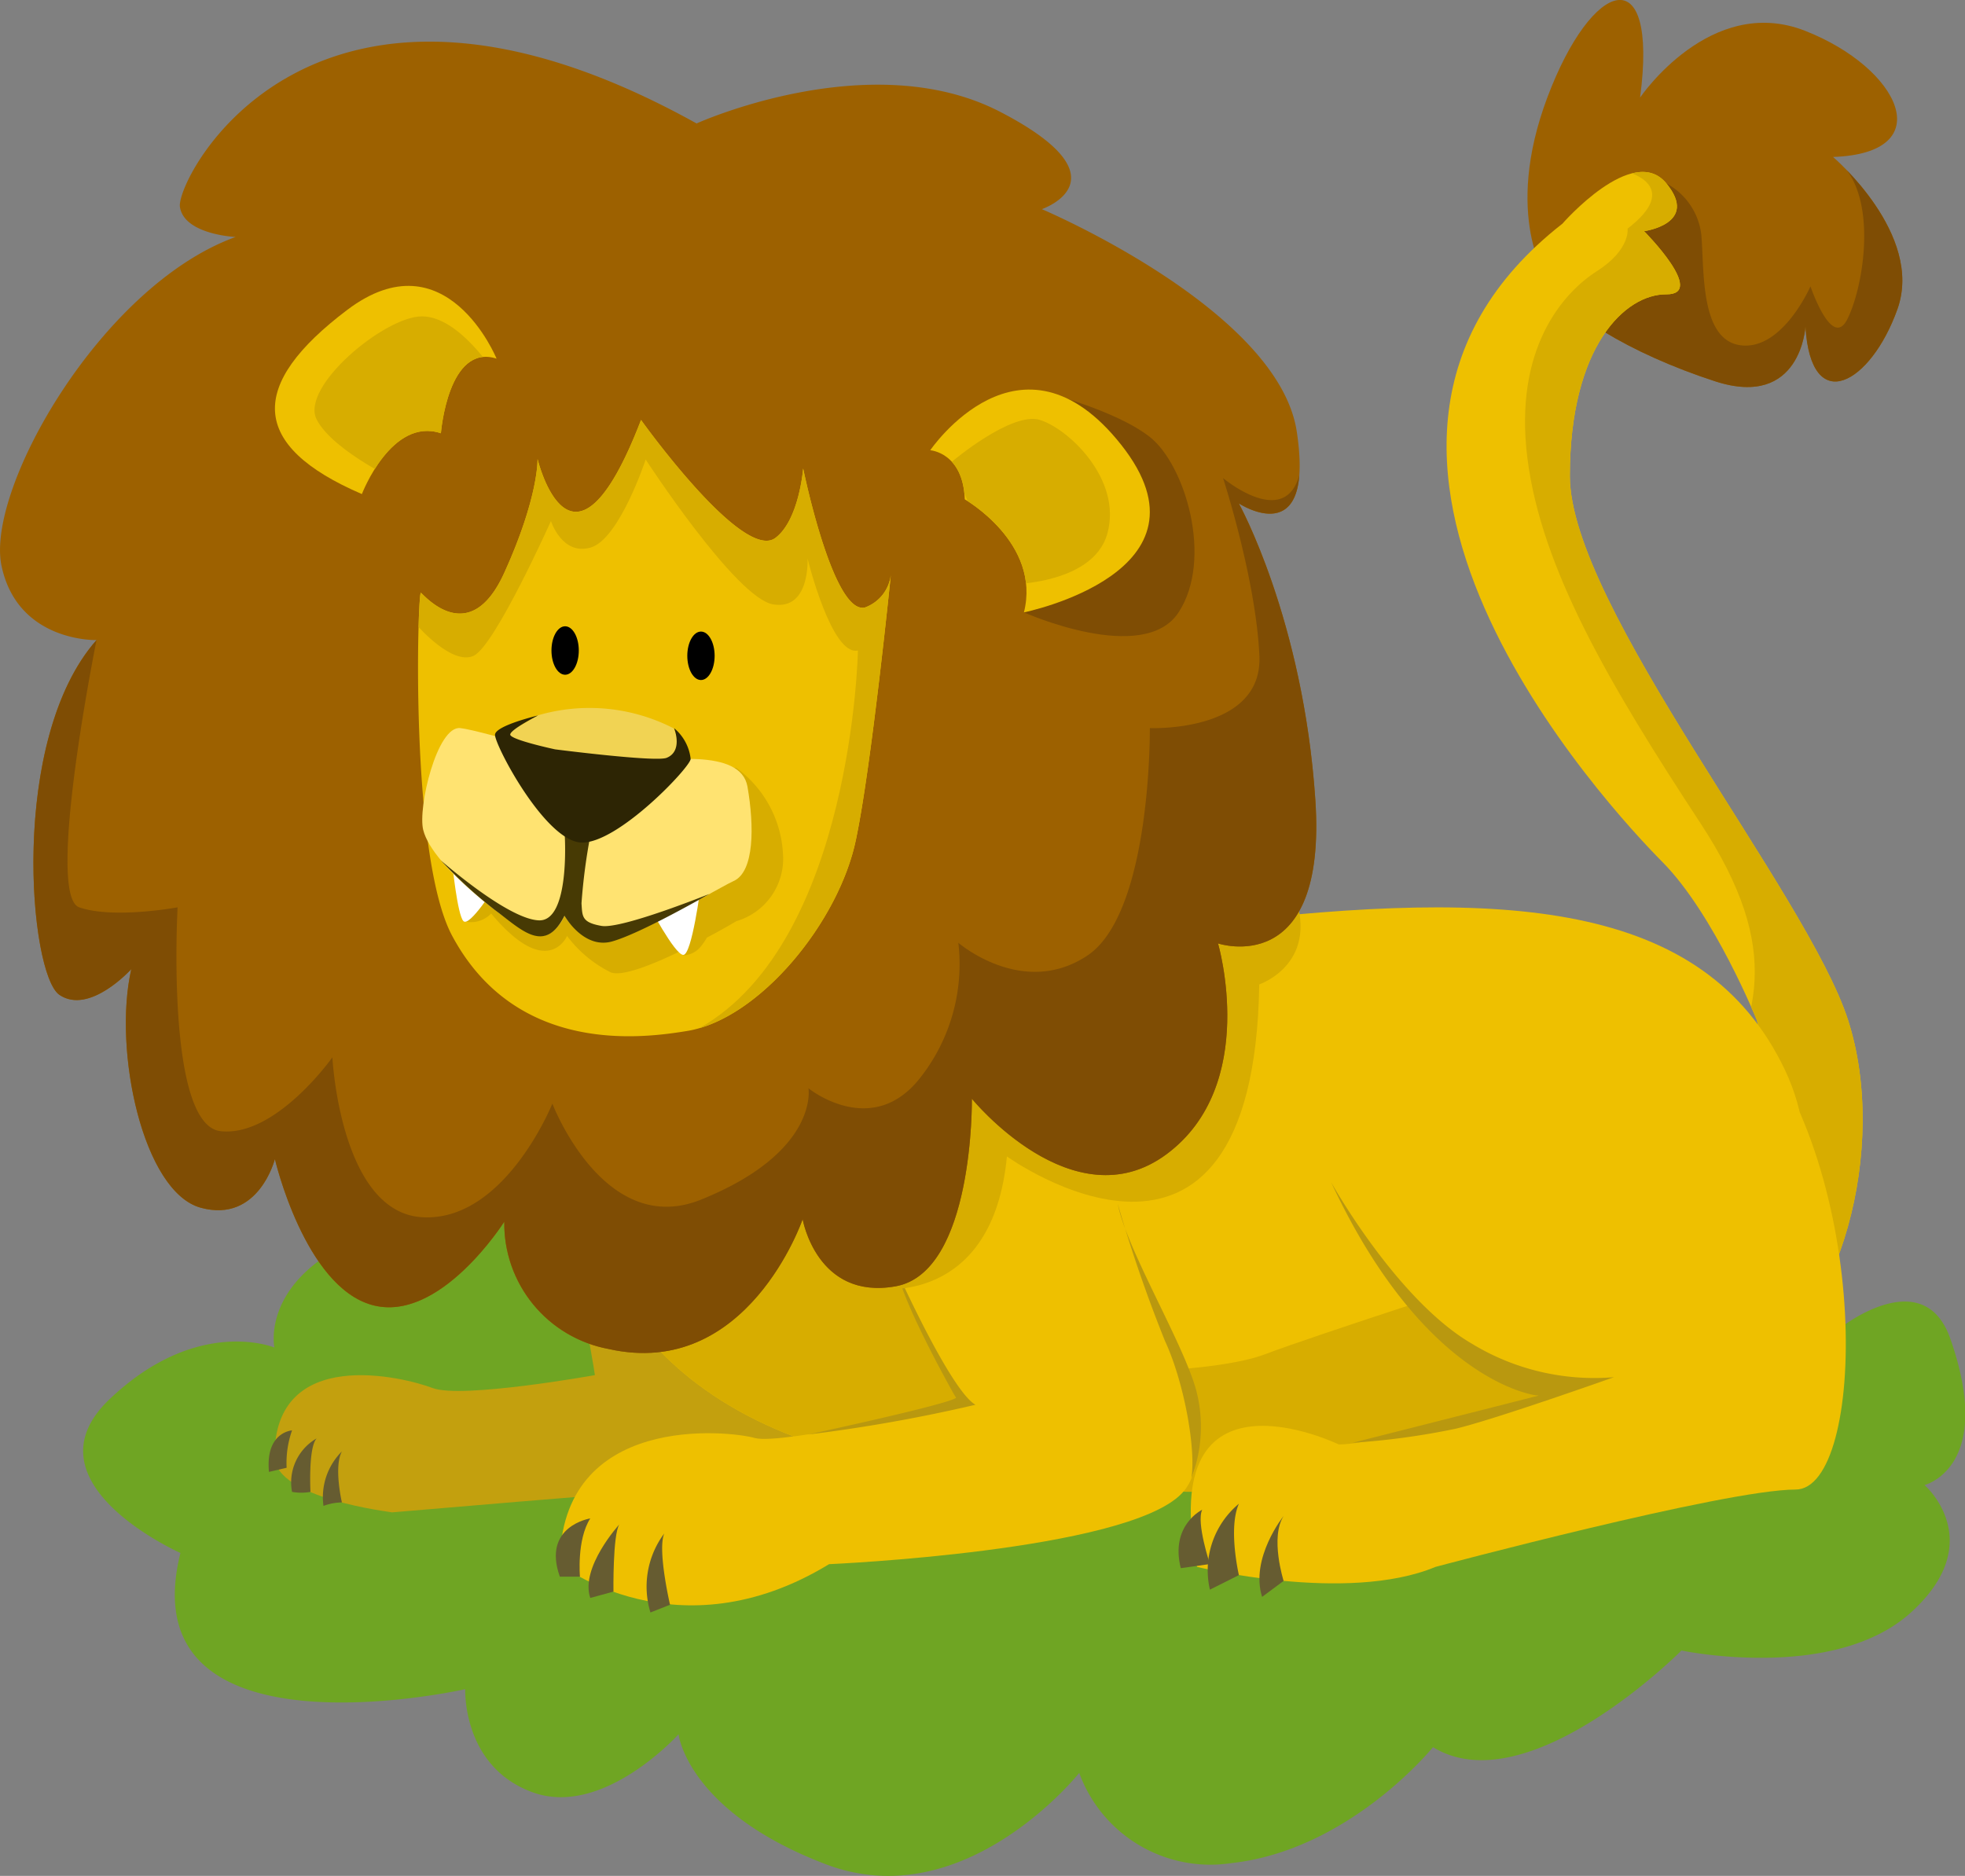 <svg xmlns="http://www.w3.org/2000/svg" xmlns:xlink="http://www.w3.org/1999/xlink" width="152.47" height="145.57" viewBox="0 0 152.47 145.57">
  <rect x="0" y="0" width="152.47" height="145.57" fill="#808080" stroke="none"/>
  <defs>
    <style>
      .cls-1 {
        fill: #9d6100;
      }

      .cls-2 {
        fill: #eec000;
      }

      .cls-3 {
        fill: #6fa523;
      }

      .cls-4 {
        clip-path: url(#clip-path);
      }

      .cls-5 {
        fill: #7f4d04;
      }

      .cls-6 {
        clip-path: url(#clip-path-2);
      }

      .cls-7 {
        fill: #d7ad00;
      }

      .cls-8 {
        fill: #c3a00e;
      }

      .cls-9 {
        fill: #665c31;
      }

      .cls-10 {
        clip-path: url(#clip-path-3);
      }

      .cls-11 {
        fill: #b9980f;
      }

      .cls-12 {
        clip-path: url(#clip-path-4);
      }

      .cls-13 {
        clip-path: url(#clip-path-5);
      }

      .cls-14 {
        clip-path: url(#clip-path-6);
      }

      .cls-15 {
        fill: #fff;
      }

      .cls-16 {
        fill: #ffe371;
      }

      .cls-17 {
        fill: #473a04;
      }

      .cls-18 {
        fill: #f1d353;
      }

      .cls-19 {
        fill: #2d2504;
      }

      .cls-20 {
        clip-path: url(#clip-path-7);
      }
    </style>
    <clipPath id="clip-path">
      <path class="cls-1" d="M120.06,21.68s-3.46-4.89,0-14.11,8.64-10.94,7.2,0c0,0,5.45-8.06,12.8-5.18s10.52,9.5,2.17,9.79c0,0,7.06,6,5,11.8s-6.72,8.45-7.14,1.35c0,0-.34,6.42-7,4.26S121.09,24.12,120.06,21.68Z"/>
    </clipPath>
    <clipPath id="clip-path-2">
      <path class="cls-2" d="M136.32,79.17S133,70.94,129,66.9s-30.23-32-7.77-49.54c0,0,5.47-6.28,8.06-3.14s-1.72,3.72-1.72,3.72,4.89,4.92,1.72,4.9-7.48,4-7.48,14.1,18.42,32.36,21.59,42.23-.63,23.72-7.77,27.45-2.21-3.51-.29-6.5S138.18,86.57,136.32,79.17Z"/>
    </clipPath>
    <clipPath id="clip-path-3">
      <path class="cls-2" d="M45,91.76s.43,16,21.33,21.19,50.85,2,57.47,0,21-16.7,14.69-29.94-21.85-14-44-11.41S33.2,68.43,45,91.76Z"/>
    </clipPath>
    <clipPath id="clip-path-4">
      <path class="cls-1" d="M54.05,9.58s13.49-6.12,23.56-.9,3.23,7.55,3.23,7.55S99.18,24,100.62,33.49s-4.5,5.57-4.5,5.57,5,9,5.94,23-7.55,11.15-7.55,11.15,3.23,11-4,16.36-15.1-4.31-15.1-4.31.18,13.48-5.93,14.56-7.2-5.21-7.2-5.21S58,107.11,47.22,104.68a9.9,9.9,0,0,1-8.09-9.88s-5,7.91-10.25,6.47-7.55-11.33-7.55-11.33-1.26,5-5.75,3.78S8.75,81.49,10.19,75.2c0,0-3.24,3.59-5.58,2S.66,57.4,7.49,49.67c0,0-6.11.18-7.37-5.75S7.85,22.16,18.28,18.39c0,0-4-.18-4.32-2.34S24.21-7,54.05,9.58Z"/>
    </clipPath>
    <clipPath id="clip-path-5">
      <path class="cls-2" d="M28.08,38.34s2.29-6,6.13-4.72c0,0,.55-7,4.32-5.79,0,0-3.91-9.58-11.59-3.78S19.31,34.57,28.08,38.34Z"/>
    </clipPath>
    <clipPath id="clip-path-6">
      <path class="cls-2" d="M49.74,32.59s7.89,11.06,10.43,9.15c1.84-1.39,2.15-5.38,2.15-5.38s2.32,11.39,4.8,10.78a3.08,3.08,0,0,0,2-2.5s-1.5,14.82-2.7,20.49C65.11,71.53,58.93,79.07,53.34,80c-3.25.53-13.22,2-18.25-7.37C31.77,66.47,32.4,45.81,32.66,46s3.78,4.38,6.47-1.55,2.58-8.83,2.58-8.83S44.35,46.61,49.74,32.59Z"/>
    </clipPath>
    <clipPath id="clip-path-7">
      <path class="cls-2" d="M72.18,34.94s2.55.17,2.68,3.81c0,0,5.94,3.38,4.59,8.77,0,0,15.37-3.11,7.55-13S72.18,34.94,72.18,34.94Z"/>
    </clipPath>
  </defs>
  <title>Asset 13animals1</title>
  <g id="Layer_2" data-name="Layer 2">
    <g id="Objects">
      <g>
        <path class="cls-3" d="M14,120.51s-12.31-5.46-5.49-11.94,12.78-4,12.78-4S19.67,97,34,94.29s18.63,5.3,18.63,5.3,3.87-9.34,12.76-8.7S73.16,99,73.16,99s11.56-9.21,17.1-6.82a37.68,37.68,0,0,1,8.63,5s0-12.2,10.94-11.65S119,96.25,119,96.25s9.88-11.81,17.28-8.32c8.05,3.8,6.55,15.09,6.55,15.09s6.42-5.07,8.5.86c3.5,10-2,11.36-2,11.36s5,4.34-1,9.84-17.86,3-17.86,3-11.92,12-19.28,7.5c0,0-6.47,8-15.66,9a10.83,10.83,0,0,1-11.79-7s-8.89,11.18-19.65,7.09-11.44-10.09-11.44-10.09-5.85,6.5-11.33,4.5-5.22-8-5.22-8S9.9,137,14,120.51Z"/>
        <g>
          <g>
            <g>
              <path class="cls-1" d="M120.06,21.68s-3.46-4.89,0-14.11,8.64-10.94,7.2,0c0,0,5.45-8.06,12.8-5.18s10.52,9.5,2.17,9.79c0,0,7.06,6,5,11.8s-6.72,8.45-7.14,1.35c0,0-.34,6.42-7,4.26S121.09,24.12,120.06,21.68Z"/>
              <g class="cls-4">
                <path class="cls-5" d="M129.27,14.22a5.2,5.2,0,0,1,2.74,4c.24,2.74-.12,8.22,3.1,8.58s5.37-4.58,5.37-4.58,1.66,4.94,2.86,2.55,2.18-8.36.08-11.39,6.23,3.53,7.07,6.15-8.23,13.33-12.4,13.1-9.17,1.1-12.87-2.24-7.31-2.76-6.7-4.78S125.46,13.72,129.27,14.22Z"/>
              </g>
            </g>
            <g>
              <path class="cls-2" d="M136.32,79.17S133,70.94,129,66.9s-30.23-32-7.77-49.54c0,0,5.47-6.28,8.06-3.14s-1.72,3.72-1.72,3.72,4.89,4.92,1.72,4.9-7.48,4-7.48,14.1,18.42,32.36,21.59,42.23-.63,23.72-7.77,27.45-2.21-3.51-.29-6.5S138.18,86.57,136.32,79.17Z"/>
              <g class="cls-6">
                <path class="cls-7" d="M126.29,13.34s4.29,1.1,0,4.4c0,0,.24,1.63-2.38,3.3s-6.48,6-5.39,14.55,6.35,17.51,13.41,28.27c6.57,10,4.39,15.31.8,21.9-1.23,2.25-.72,16.45-2.38,19.37s7.16,7.17,7.28,6.49,3.4-3.12,6.88-11.93S150.61,83,143,73.21,127.72,51.07,125.58,42s1-13.91,2.78-15.66,6.51-6.31,2.22-7.47C130.58,18.89,133,10.41,126.29,13.34Z"/>
              </g>
            </g>
          </g>
          <g>
            <path class="cls-8" d="M21.3,113c0-8.62,10-6.15,12.26-5.29s12.6-1,12.6-1c-.36-2.6-4.58-24.62-4.58-24.62,13.37-.66,23.2,22.54,24.7,23.69s-1.57,6-2.65,8.35-7.2,1.15-14.21,1.67c-4.4.32-13.13,1.06-19,1.56C30.41,117.33,21.31,116.31,21.3,113Z"/>
            <path class="cls-9" d="M22.66,111s-2.08.12-1.79,3.22l1.37-.32A7.59,7.59,0,0,1,22.66,111Z"/>
            <path class="cls-9" d="M24.57,111.62a3.94,3.94,0,0,0-1.91,4.15,4,4,0,0,0,1.43,0S23.91,112.33,24.57,111.62Z"/>
            <path class="cls-9" d="M26.53,112.63a5,5,0,0,0-1.43,4.23,4.13,4.13,0,0,1,1.43-.27S25.88,113.82,26.53,112.63Z"/>
          </g>
          <g>
            <path class="cls-2" d="M45,91.76s.43,16,21.33,21.19,50.85,2,57.47,0,21-16.7,14.69-29.94-21.85-14-44-11.41S33.2,68.43,45,91.76Z"/>
            <g class="cls-10">
              <path class="cls-7" d="M46.2,93.48S67.34,78.72,73.84,106c10.5,1,20.74.46,24.32-.91s19.79-6.65,25.27-8.29,15.65-4.46,16.19-10.64c1.41-16.12,7.17,11.36-4.75,22.8s-58.42,12.87-61,12.15S43.34,107.78,46.2,93.48Z"/>
            </g>
          </g>
          <g>
            <path class="cls-2" d="M70.09,85.69s-2.6,9,0,14.14S74.4,109,74.4,109s-13.82,3.16-15.83,2.59-15.13-2-15.13,9.79c0,0,9.1,7.19,20.89,0,0,0,23-1,27.35-5.47S86.8,97.2,86.5,92,77.86,74.17,70.09,85.69Z"/>
            <path class="cls-9" d="M45.8,117.83s-3.76.59-2.36,4.52H45S44.74,119.49,45.8,117.83Z"/>
            <path class="cls-9" d="M48.05,118.3S45,121.64,45.8,124l1.8-.49S47.54,119.14,48.05,118.3Z"/>
            <path class="cls-9" d="M51.54,119a6.89,6.89,0,0,0-1.07,6.13l1.52-.6S51,120.28,51.54,119Z"/>
            <path class="cls-11" d="M92.44,114.71a11.14,11.14,0,0,0,.41-6.7c-.94-3.65-5.42-11-6.12-14.59a111.47,111.47,0,0,0,3.66,10.63C91.85,107.18,92.82,112.4,92.44,114.71Z"/>
            <path class="cls-11" d="M62.7,111.32s10.66-2.29,11.48-2.84c0,0-3.86-6.76-4.59-9.85,0,0,4.18,9.3,6.1,10.38A122.18,122.18,0,0,1,62.7,111.32Z"/>
          </g>
          <g>
            <path class="cls-2" d="M135.55,79.55s-26.48-9.21-32.24,0,6.62,25.92,16.12,28.79c0,0-12.09,3.75-15.55,3.75,0,0-14.26-6.91-11,9.5,0,0,11.6,2.88,18.51,0,0,0,22.46-6,27.93-6S145.34,91.07,135.55,79.55Z"/>
            <path class="cls-9" d="M93.28,117.16s-2.5,1.19-1.66,4.53l2.26-.32S92.81,118.16,93.28,117.16Z"/>
            <path class="cls-9" d="M96.13,116.69a6.72,6.72,0,0,0-2.25,6.67l2.25-1.13S95.28,118.59,96.13,116.69Z"/>
            <path class="cls-9" d="M99.6,117.64s-2.62,3.27-1.67,6.28l1.67-1.24S98.53,119.31,99.6,117.64Z"/>
            <path class="cls-11" d="M103.29,91.75s5.06,9.09,10.88,12.5a18.27,18.27,0,0,0,11.06,2.62s-9.18,3.26-12.28,4a57.34,57.34,0,0,1-8,1.09s8.64-2.18,14.43-3.66C119.43,108.34,110.68,107.58,103.29,91.75Z"/>
          </g>
          <path class="cls-7" d="M68.13,100s8.9,1.34,10-10.26c0,0,19.14,13.82,19.58-13.35,0,0,5-1.68,2.51-7.52s-13.5,4.34-13.5,4.34S62.89,81.13,68.13,100Z"/>
          <g>
            <g>
              <path class="cls-1" d="M54.05,9.58s13.49-6.12,23.56-.9,3.23,7.55,3.23,7.55S99.18,24,100.62,33.49s-4.5,5.57-4.5,5.57,5,9,5.94,23-7.55,11.15-7.55,11.15,3.23,11-4,16.36-15.1-4.31-15.1-4.31.18,13.48-5.93,14.56-7.2-5.21-7.2-5.21S58,107.11,47.22,104.68a9.9,9.9,0,0,1-8.09-9.88s-5,7.91-10.25,6.47-7.55-11.33-7.55-11.33-1.26,5-5.75,3.78S8.75,81.49,10.19,75.2c0,0-3.24,3.59-5.58,2S.66,57.4,7.49,49.67c0,0-6.11.18-7.37-5.75S7.85,22.16,18.28,18.39c0,0-4-.18-4.32-2.34S24.21-7,54.05,9.58Z"/>
              <g class="cls-12">
                <path class="cls-5" d="M7.49,49.67s-4,19.82-1.34,20.74,7.63,0,7.63,0-.95,16.9,3.34,17.37,8.67-5.73,8.67-5.73.61,12.07,7,12.41,10.07-8.82,10.07-8.82,4,10.49,11.54,7.45c9.18-3.71,8.33-8.64,8.33-8.64s5,4.06,8.77-.94a14.25,14.25,0,0,0,2.86-10.35s5,4.32,10,1S89.22,56.5,89.22,56.5s8.77.37,8.5-5.61S94.9,37.1,94.9,37.1s5,4.2,6-.57,0,11,0,11,8.19,22.15-1.35,30.25c0,0,.23,13.48-11.45,15.65s-10.31-1.67-10.31-1.67-7.09,17.84-14,8.25c0,0-19.39,18.12-25.43,1.88,0,0-14.32,10.93-17.57-5,0,0-14.21.21-13-14.79C7.82,82.05-8.1,67.81,7.49,49.67Z"/>
              </g>
            </g>
            <g>
              <path class="cls-2" d="M28.08,38.34s2.29-6,6.13-4.72c0,0,.55-7,4.32-5.79,0,0-3.91-9.58-11.59-3.78S19.31,34.57,28.08,38.34Z"/>
              <g class="cls-13">
                <path class="cls-7" d="M38.41,29s-2.77-4.45-5.67-4.45-9.46,5.47-8.17,8,6.84,5.06,6.84,5.06S37.46,30.73,38.41,29Z"/>
              </g>
            </g>
            <g>
              <path class="cls-2" d="M49.74,32.59s7.89,11.06,10.43,9.15c1.84-1.39,2.15-5.38,2.15-5.38s2.32,11.39,4.8,10.78a3.08,3.08,0,0,0,2-2.5s-1.5,14.82-2.7,20.49C65.11,71.53,58.93,79.07,53.34,80c-3.25.53-13.22,2-18.25-7.37C31.77,66.47,32.4,45.81,32.66,46s3.78,4.38,6.47-1.55,2.58-8.83,2.58-8.83S44.35,46.61,49.74,32.59Z"/>
              <g class="cls-14">
                <path class="cls-7" d="M32.43,48.6s2.66,3.06,4.32,2.29,6-10.46,6-10.46.85,2.7,3.08,2.06,4.27-6.83,4.27-6.83,7,10.76,9.89,11.24,2.67-3.56,2.67-3.56,1.86,7.6,3.91,7.14c0,0-.42,22.51-12.24,29.27,0,0,6.45.56,9.31-1.34s8.74-28.93,8.5-33.22S68,31.05,65.75,28.67s-22.92-1.12-22.92-1.12S28.84,39.29,32.43,48.6Z"/>
              </g>
            </g>
            <path class="cls-7" d="M57.13,59.59c-8.28-.84-25.83,1.73-20.38,9.51l.34.47c-.43.46-1.16,1.34-1.13,1.91a2.16,2.16,0,0,0,2.15-.59h0C42.5,76.15,44,72.63,44,72.63a9.52,9.52,0,0,0,3.4,2.83c.91.34,3.32-.64,5.52-1.71l.11.39a1.84,1.84,0,0,0,1.37-.72,5.11,5.11,0,0,0,.45-.66c1.25-.66,2.18-1.21,2.29-1.28a5.05,5.05,0,0,0,3.61-5.27A8.8,8.8,0,0,0,57.13,59.59Z"/>
            <g>
              <ellipse cx="54.39" cy="50.89" rx="1.06" ry="1.88"/>
              <ellipse cx="43.85" cy="50.48" rx="1.06" ry="1.88"/>
              <path class="cls-15" d="M35.09,67s.4,4,.87,4.48,2.45-2.66,2.45-2.66Z"/>
              <path class="cls-15" d="M50.26,70.1s2.09,4,2.76,4,1.35-5.32,1.35-5.32Z"/>
              <path class="cls-16" d="M32.84,64.41c-.44-1.74,1.08-8.12,2.88-7.91s9.14,2.66,12.51,2.6S57.47,58,58,61.05s.54,6.6-1.08,7.32S46,75.2,43.81,71.06c0,0-.9,2.13-2.52,1.43S33.56,67.29,32.84,64.41Z"/>
              <path class="cls-17" d="M43.82,64.82s.43,6.68-2,6.6-7.62-4.66-7.62-4.66a34.92,34.92,0,0,0,4.2,3.86c2,1.46,3.86,3.52,5.4.44,0,0,1.46,2.61,3.68,2s7.56-3.69,7.56-3.69-6.82,2.75-8.37,2.48-1.48-.74-1.55-1.75a45.33,45.33,0,0,1,.74-5.53C45.94,64.3,43.82,64.82,43.82,64.82Z"/>
              <path class="cls-18" d="M38.71,57.2s1.37-.71,3-1.68a14.26,14.26,0,0,1,10.56,1c.71,1.46-.09,1.87.51,2.32C54.45,60,42,60.15,38.71,57.2Z"/>
              <path class="cls-19" d="M41.75,55.52S39.61,56.6,39.59,57s3.48,1.15,3.48,1.15,7.78,1,8.65.66.94-1.31.59-2.3a3.62,3.62,0,0,1,1.28,2.38c0,.62-5.68,6.62-8.5,6.49S38.33,57.71,38.41,57,41.75,55.52,41.75,55.52Z"/>
            </g>
            <path class="cls-5" d="M79.45,47.52s9.29,4.15,12,0,.5-11.46-2.23-13.61-8.52-3.56-8.52-3.56S85.52,46.59,79.45,47.52Z"/>
            <g>
              <path class="cls-2" d="M72.18,34.94s2.55.17,2.68,3.81c0,0,5.94,3.38,4.59,8.77,0,0,15.37-3.11,7.55-13S72.18,34.94,72.18,34.94Z"/>
              <g class="cls-20">
                <path class="cls-7" d="M73.86,35.83s4.63-3.93,6.84-3.24,6.37,4.6,5.23,8.79-8.26,4-8.26,4Z"/>
              </g>
            </g>
          </g>
        </g>
      </g>
    </g>
  </g>
</svg>
